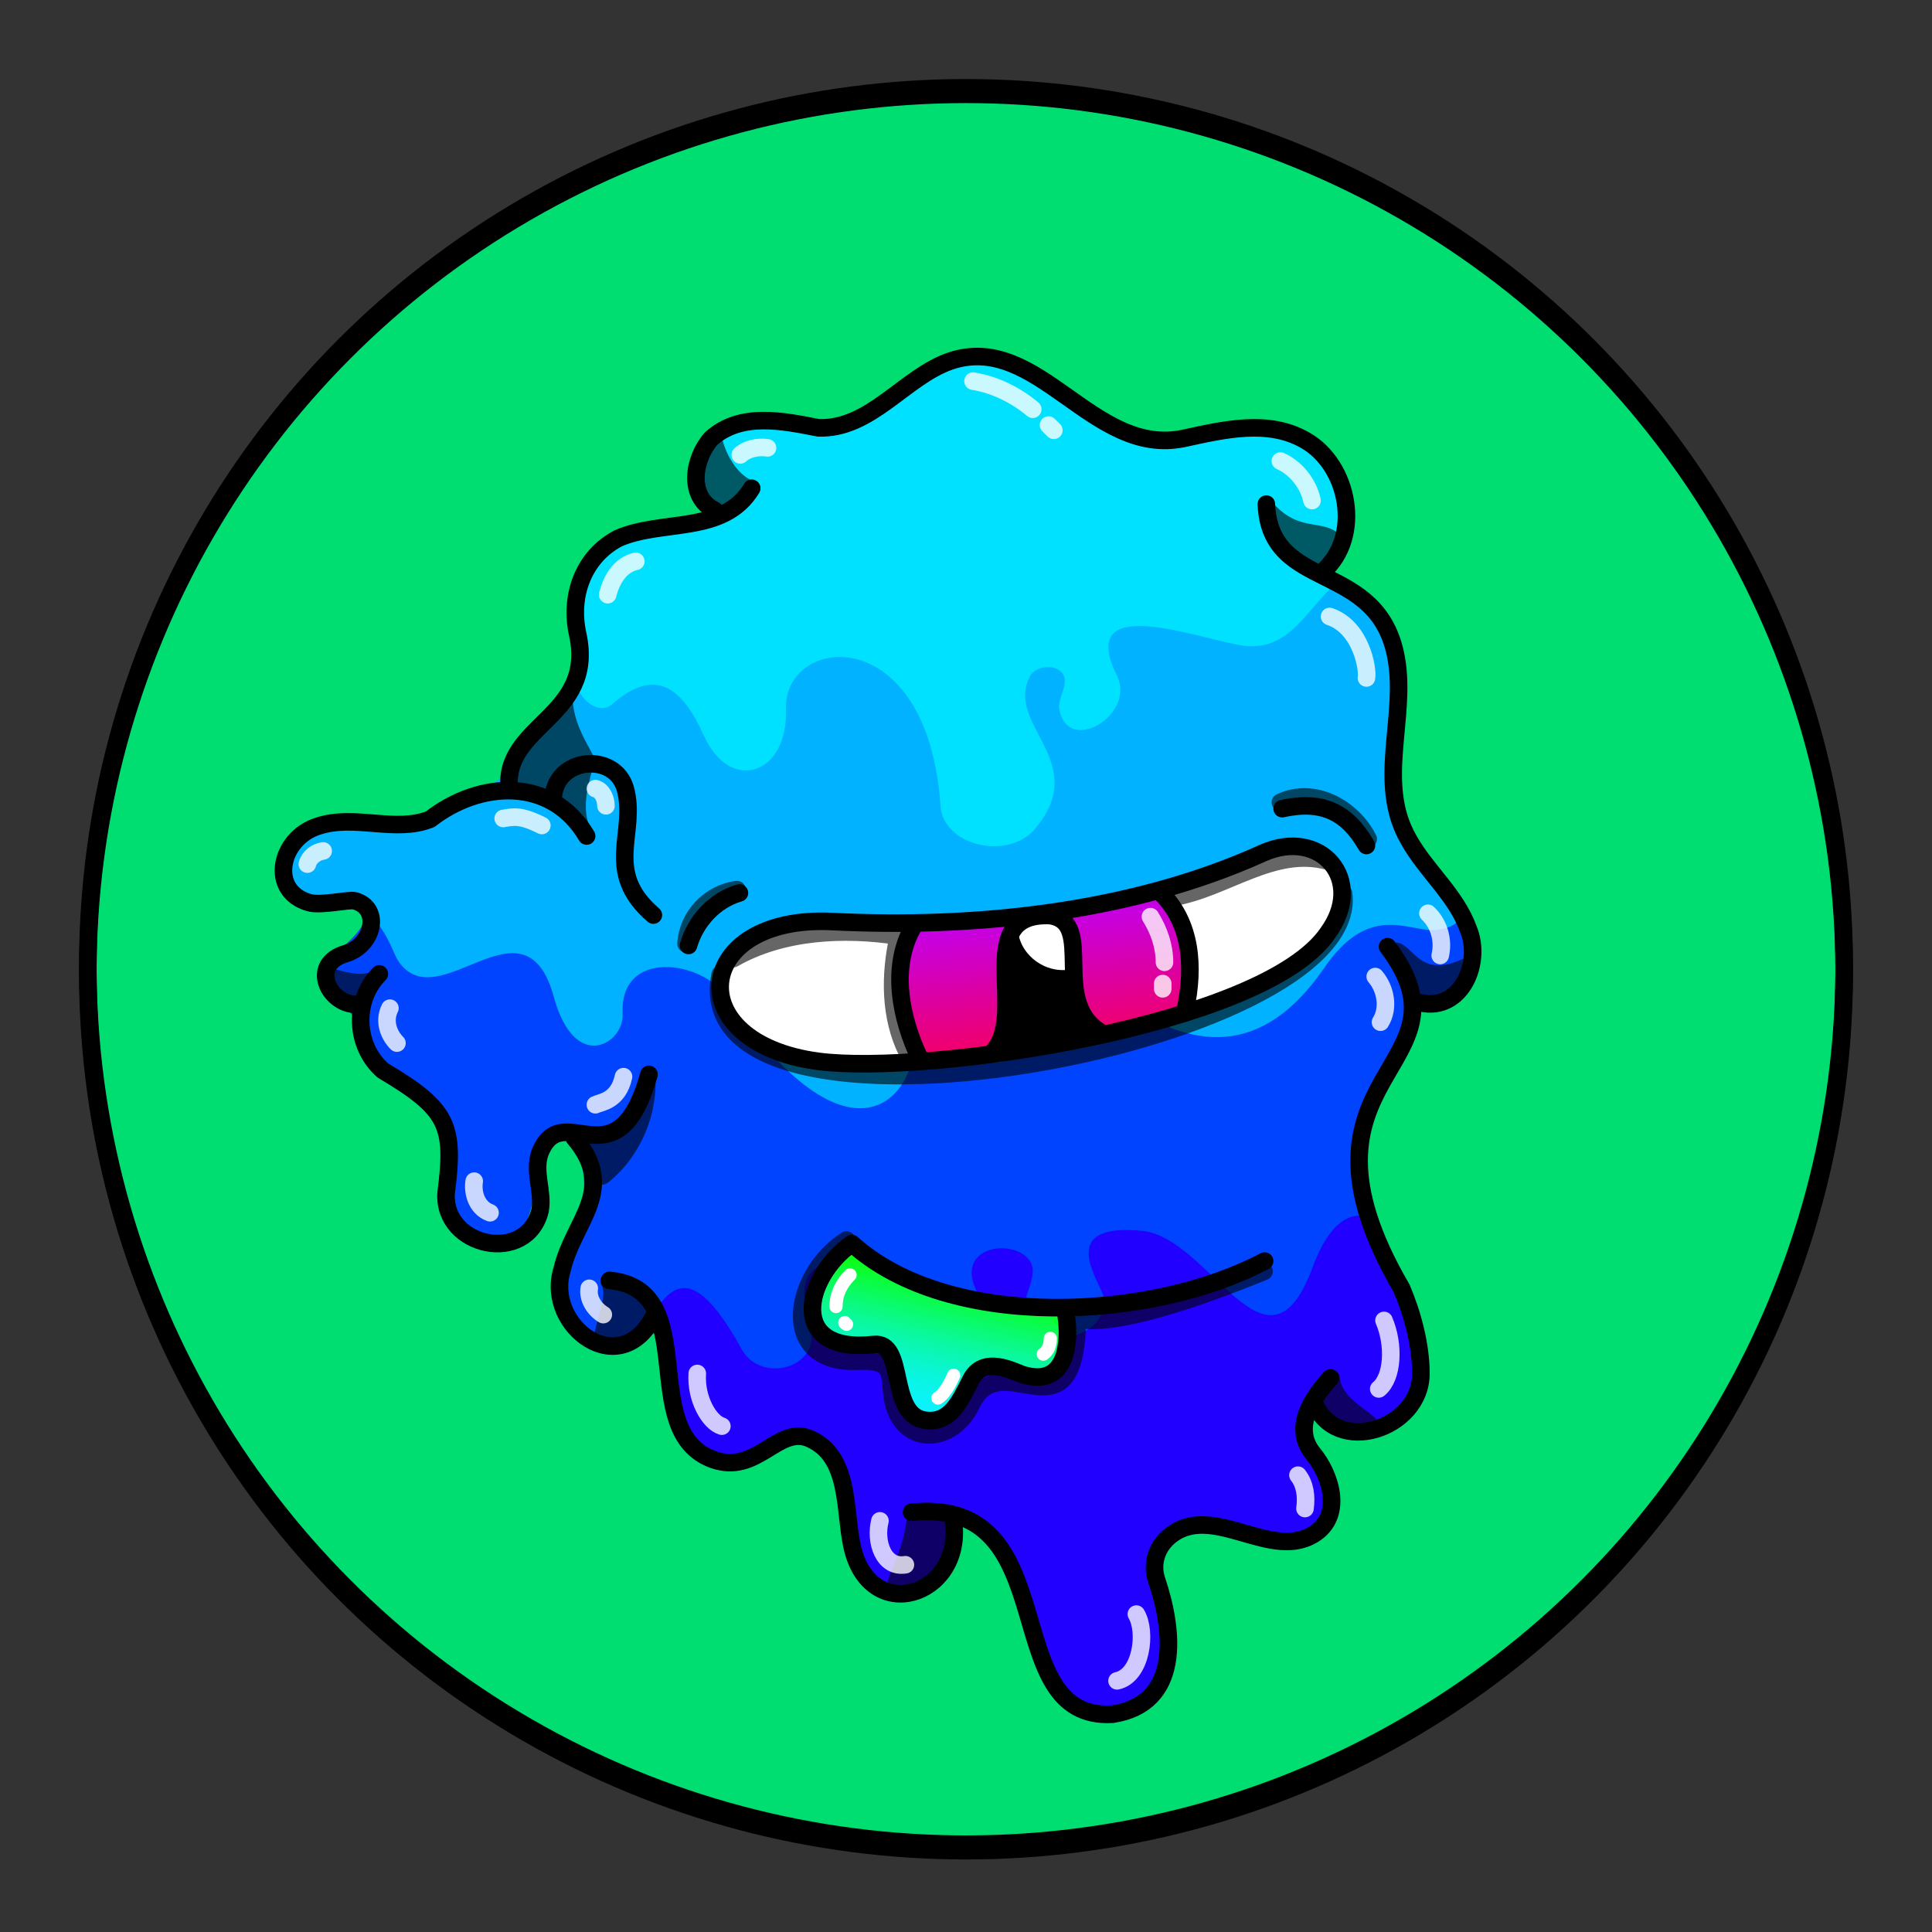 <svg version="1.1" id="Layer_1" xmlns="http://www.w3.org/2000/svg" x="0" y="0" viewBox="0 0 1100 1100" style="enable-background:new 0 0 1100 1100" xml:space="preserve" xmlns:xlink="http://www.w3.org/1999/xlink"><rect x="0" y="0" width="1100" height="1100" fill="#333333" stroke="none"/><style type="text/css">.st300{fill:#00DE72;stroke:#000000;stroke-width:10;stroke-linecap:round;stroke-linejoin:round;stroke-miterlimit:10;}</style><circle class="st300" cx="550" cy="553.7" r="500"/><path d="M327 702.4c-23 52 11 74 36.5 56.6 38.5-10-14 99.9 89.9 62.9 18 1 28 22 29.8 40.3 6.5 63 54 46 59 8 15.5-34 45 49 47 59.9 11 73 69 42 71 17.9 3-54-3-60.1 2-68.3 18.5-31 71 13 90.8-15.5 14-19.7-31-63.5 8-55.4 94 19 19-101 14-120.4l-448 14z" style="fill:#20f"/><path d="M779 692.9c-15-51 21-118 41.5-126.2 18.5-8 17-33 7-50.2h-620c7 18-39 32-21 49.2 18 5 21 39.9 57 63.2 14 20 3 51 19 69.1 35.8 38 46-25 41-34.3 4-39 44-11 23 38.7-23 53 14 74 32.5 61.5 16-11 25-65 63 3.8 11 21 47 11 39-13.5-18.5-58 50.7-32 59-10 5 12.5-8 31 8 37.1 35 13 37-31 29.9-42.8-17-28 17-34 27.5-21.8 11 12-18 33 11 43.2 14 5 34-4 32-21.1-1-8-29-43 22-38 39 4 71 91 97 20.6C752 709 762 688 779 692.9z" style="fill:#04f"/><path d="M828 516.5c-76-76 7-145.5-67-184.7l-436 55.5c-9 19.6-34 35-37 52.2-43 48-155 7-119 70.4 48-3 52 29 58 37.6 23 33 72-41 88.5 20.7 12 43 39.7 26 39 9.3-2-37.5 45-31 59.6-9.7 75 110 112 49 105 20.2-9-39.9 23.5-39 29-29.8 6 9.6-7 22-3 32.5 9 25 53.5 18 35.5-25.4-11-27 39-10.1 53 .5 45.5 35 86 35 120-14.2 25-37 47-22 61.5-22.1 6.9.1 21.9-3.5 12.9-13z" style="fill:#00b2ff"/><path d="M761 331.7c-16-9 41-64-36-85.8-22-4-44 9-66.5 6.3-44-5-80-74-127-43.1-68 59.6-71 20-121 36.5-19.6 10.9-9 38-5 47.6 12 24-91-35-78 91.2-1 11 12.5 24 21 16.6 26-23 41-7 52 17.3 15 34 48.5 23 47-14.9-1-42 80.7-51 88 55.6 1.5 22 37 31 53 13.8 34-39-17-59.7-2-87.9 4-7 18-7 19.6 1.3 1 6-4 12-3 17.7 5 26.5 43.5 3 33-18.9-25-49.9 50-19.8 73-17.2C734.5 370 743 348 761 331.7z" style="fill:#00e1ff"/><style>.st40{fill:none;stroke:#000;stroke-width:10;stroke-linecap:round;stroke-linejoin:round;stroke-miterlimit:10}.st98{opacity:.6;enable-background:new}</style><g id="Outline"><path class="st98" d="M793 537c-1 .7-1 2-.5 3 5 10 11 35 25 30 8-2 21-13 18-22.4-.5-1-2-2-3-1.5-26 12-28-11-39-9.4v.3zm-34 274.5c6 5 26 8 25-3-6-7-20.6-12-21.5-26C750 772 744 803 759 811.5zm-219.3 52s1 .5 1 .8c9 13.5-3 36-18 40-34 6-9-6-6-44 .3-5.3 22.3 2.7 23 3.2zM342 731c5 7-4 22-4 33 8 13 29.6-5 33-14.9 2-12-17-21-28-20.2-1 .1-1 1.1-1 2.1zm31-120.2c2 23-8 47-26 61.9-13 10.9-17.5-30.6-8-27.9 6 4.2 28-18.8 34-34zm-157-59.9c-8 6-17 3-25 1-11 5 4 20 13.5 16 5-4 12-9 12-15.7-.5-.2-1.5-.2-.5-1.3zM337 473c-6-10-3-23 0-34 0-1 0-2-.6-2-9-9-23 11-19.8 20.7C318 463 338 475 337 472.8v.2z"/><path class="st98" d="M326 392c-2 29 24 45 7 44-7 2-14 1-15 11-1 11-24 0-24.5-1.3C285 433 317 404.5 326 392zm103-118c-9.9-4-16-16-18-25-4-6-9.9 1-11 6-7 54 29.5 28 29 19zm293 9c16 21 29.5 12 40 20.7 3 4 1 9.6-1 14-3 9-13 9-20 4.1-14.5-5.8-22-22.2-19-38.8z"/><path class="st40" d="M347 729c53.5 5 15 86 59 102 25 9 37-19.8 55-11.9 23 10.1 19.6 40 24 60.7 9.6 46 63 29.6 58-12.8"/><path class="st40" d="M519 861c89-9 47.5 119 114.5 115 39-6 35-47 25-76.5-3-9 0-18.5 7-24.5 24.5-21 59 15.5 84-2.5 15-11 8-33-2-45-12-15 0-32 10-43"/><path class="st40" d="M790 539c53 69.8-64 71 8 194.5 6 14 11 32 11 48.5 0 32-49 47.5-61 16"/><path class="st40" d="M721 287c2 51 64 31 74 88 6 34-11.5 71 7 103 10 18 27 31.5 34 51 8 19-4 47-27 42"/><path class="st40" d="M407 290.6c-16-8-12-29.9-2-41 17-15 40.5-10 61-6 29.8 1 49-29 75-38 50-17 81 55 133 44 23-5 48-11 69 1 25 14 33 55 10 75"/><path class="st40" d="M428 278c-16 26.5-51 17.5-76 28.5-20 10.5-28 33-23 55 10 47-43 51-39 88m25 4.5c1.5-23 35-26 41-5 7 25-13 47 16 72"/><path class="st40" d="M334 476c-20-34-61-31.5-89-9.6-20 8-43-3-64 4-22 7-28 37-5 43.5 6.5 2 23-2 26-1 15 4 11 25-5 30-21 6-10 29 6 29"/><path class="st40" d="M216 554.5c-15 15-14 41 2 55 37 22 41 31 36 69.7-2 31 46 41 53.5 10 2-10.8-4-22 0-33 13-32 44 20 62-44.5"/><path class="st40" d="M327 647.9c25 29.7-.5 47-7 75-10 32.5 34 65 53 25"/><path d="M729 262.5c9 4 16 13 18 22.5m-193-68c12.5 2 24.5 8 34 16m9 9 3 3m-163 10c-5.5-.9-12 .6-15.5 4M362 319.6c-9 2-14 10.7-16 19M339 449c4 1 6 6 6 9.8M308.5 470c-12-6-16-5-22-4M175 492c1-4 5-7 9-7.5m38 89.5c-4 8 0 16 4 19.9m44 78.6c-1 6 1 15 9 18m76-77.5c-3 14-13 14.5-16 16m4.5 119.5c-5-3-9-9-8-15M397 782c-1 14.5 7 28 14 30m90 53.9c-3 12 2 27 14.5 25M636 957c14-3 17-28 11-38m96-60.1c1-7 0-14-4-19m46-49.1c8-6.5 9-25 3-39M786 582c5-8 3-19-3-26m37-12c2-8.5-.6-18-7-24m-56-169c18 6 22 30 21 35" style="opacity:.788;fill:none;stroke:#fff;stroke-width:10;stroke-linecap:round;stroke-linejoin:round;stroke-miterlimit:10;enable-background:new"/></g><linearGradient id="a16" gradientUnits="userSpaceOnUse" x1="588.718" y1="669.061" x2="570.716" y2="592.054" gradientTransform="matrix(1 0 0 -1 0 1410)"><stop offset="0" style="stop-color:#0aff16"/><stop offset=".104" style="stop-color:#0afd3b"/><stop offset=".283" style="stop-color:#0afa76"/><stop offset=".456" style="stop-color:#0af8a7"/><stop offset=".619" style="stop-color:#0af6cd"/><stop offset=".768" style="stop-color:#0af4e9"/><stop offset=".9" style="stop-color:#0af3f9"/><stop offset="1" style="stop-color:#0af3ff"/></linearGradient><path style="fill:url(#a16);stroke:#000;stroke-width:10;stroke-linecap:round;stroke-linejoin:round;stroke-miterlimit:10" d="M720 718c-63 33.5-179 40.6-235-10-27 19-37 63 12.5 57.5 18.5-2 8 39.8 29 43.1 14 2 19.6-9.8 26-22.5 7-15 25-5 29.6-3.5 26 8 27-19.6 25-33"/><path d="M482 706c-30.5 19-39.9 71 6.5 69 23-1 17 9.5 20 23 6 26 34 24 44.5 1.7 16-34 54 17 59.7-36 4-33-25 14 107-39.8" style="opacity:.6;fill:none;stroke:#000;stroke-width:10;stroke-linecap:round;stroke-linejoin:round;stroke-miterlimit:10;enable-background:new"/><path d="M484 725.9c-5 5-8 11-8 18m5 9.1c0 .5 1 1 1 1m52 42c5-3 9-13 9-13m55-21c0 3.5-1 7-4 9" style="fill:none;stroke:#fff;stroke-width:7.5;stroke-linecap:round;stroke-linejoin:round;stroke-miterlimit:10"/><style>.st114,.st40{fill:none;stroke:#000;stroke-width:10;stroke-linecap:round;stroke-linejoin:round;stroke-miterlimit:10}.st114{opacity:.6}</style><g id="suspicious_eye"><path d="M719 485.7c-75 34-164 43-245 39-79.5-4-88 69-8 79.6 62 8 254-20 290-73.1 22-30.2-4-60.2-37-45.5z" style="fill:#fff"/><path d="M574 545.3c1 17.5 0 35-5 52.2l56-9.9-16.5-30.5-34.5-11.8z"/><linearGradient id="SVGID_00000126282863442437977090000011937741723992343478_" gradientUnits="userSpaceOnUse" x1="587.88" y1="506.723" x2="601.628" y2="614.919"><stop offset="0" style="stop-color:#b0f"/><stop offset="1" style="stop-color:#f04"/></linearGradient><path style="fill:url(#SVGID_00000126282863442437977090000011937741723992343478_)" d="M662 508.1c13 16 19 46 13 65.8.5 0-49 15-49 14.6-27-20.5-5.5-57.5-26-66.7-46-4-15 52-33 76.7 0 0-43 3-43 2.9-13-21-19.5-53-3-73.9 48-3.5 94-8.5 141-19.4z"/><path class="st40" d="M719 485.7c-75 34-164 43-245 39-79.5-4-88 69-8 79.6 62 8 254-20 290-73.1 22-30.2-4-60.2-37-45.5z"/><path class="st40" d="M519.8 527.9c-13 23-7 52 4 75M661 508.4c17.5 17.5 19 42 14 66m-111 25.8c23-20.9-12-81 34-78.9 26 4 0 48 28 66"/><path class="st40" d="M575 533.1c3 15 18 26 34 24m121-96.7c23-5 37 2 48 21m-357 27c-14 4-25 16-29 29.9"/><path class="st114" d="M419.6 506.5c-15.5 2-28 15-29 30.8M729 456.8c19-9 41 3 50 20.9m-369 77.1c-22 112 366 41 355-46"/><path class="st114" d="M417.5 545.8c28-16 63-17.5 94-12.8-5 22-5 46 5 66M668 510.9c29.8-5 57-29 88-20.6"/><path d="M655 521.9c5 8 8 17 8 26m-1 12.1v3" style="opacity:.78;stroke:#fff;fill:none;stroke-width:10;stroke-linecap:round;stroke-linejoin:round;stroke-miterlimit:10"/></g><circle cx="550" cy="550" r="500" style="fill:none;stroke:#000;stroke-width:10;stroke-linecap:round;stroke-linejoin:round;stroke-miterlimit:10"/></svg>